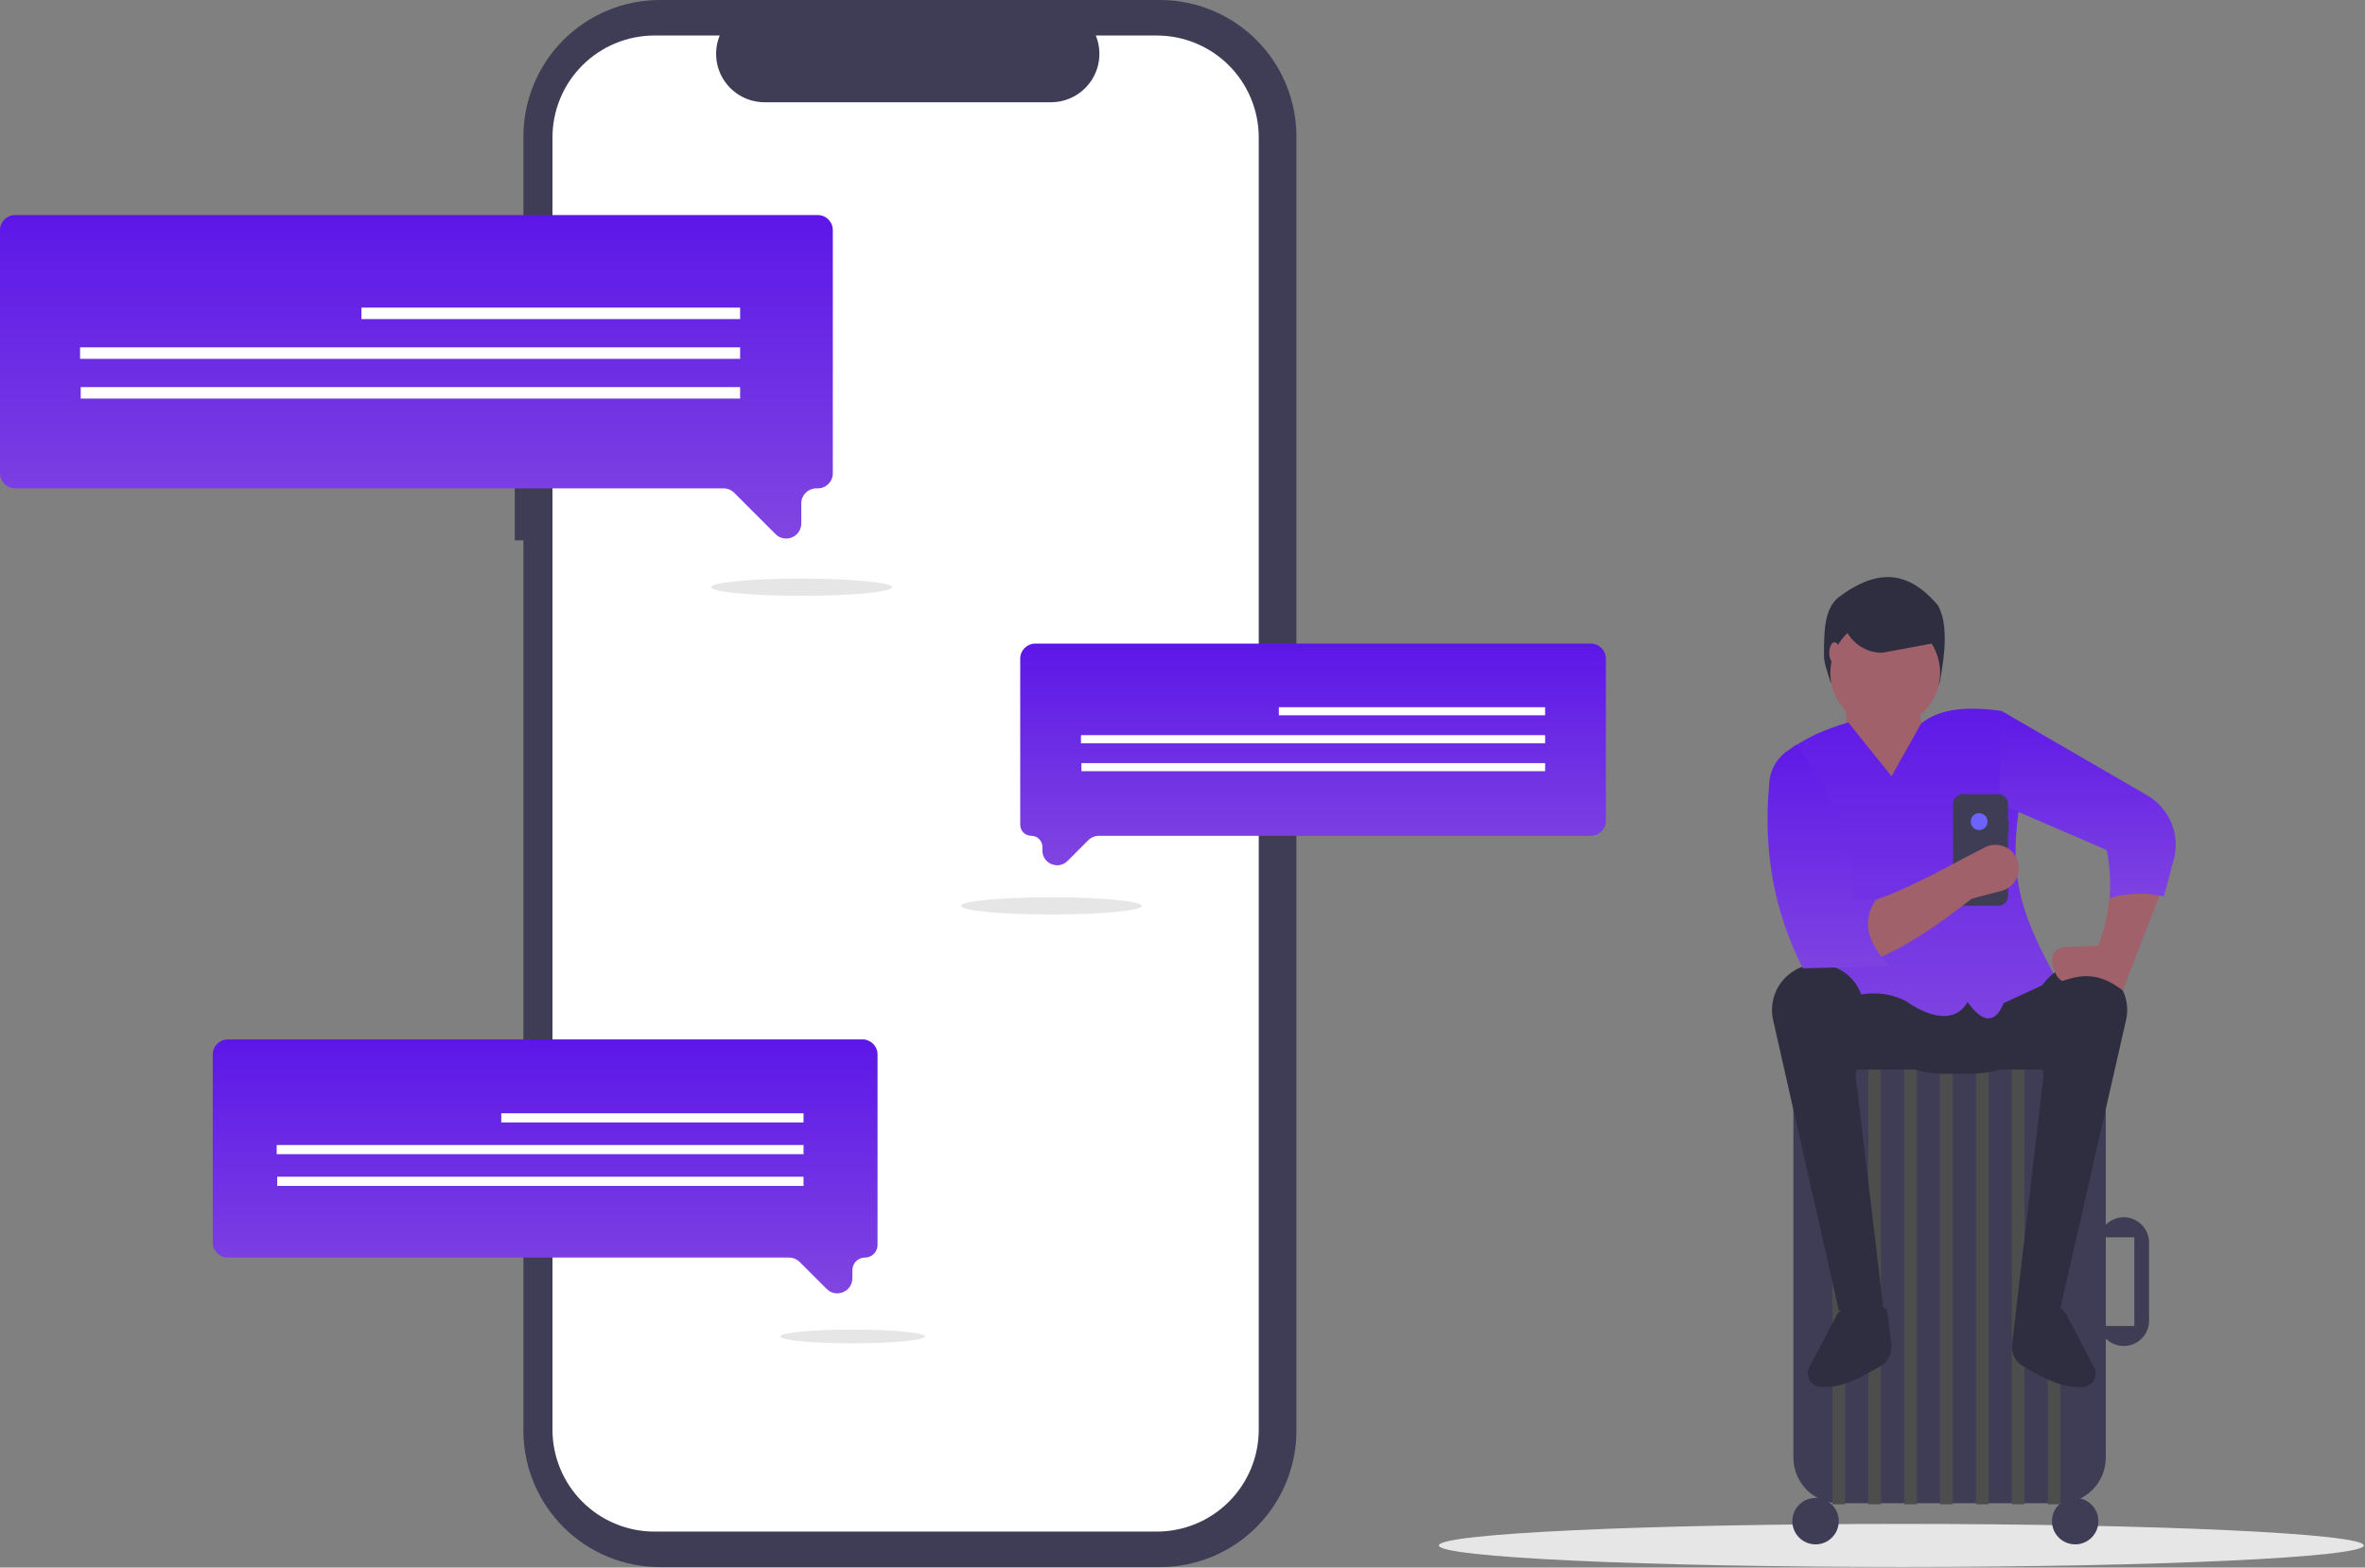 <svg width="1098" height="728" viewBox="0 0 1098 728" fill="none" xmlns="http://www.w3.org/2000/svg">
<rect x="0" y="0" width="1098" height="728" fill="#808080" stroke="none"/>
<path d="M239.002 172.947H243.001V63.402C243.001 46.587 249.681 30.46 261.571 18.57C273.461 6.68 289.588 2.12175e-05 306.403 2.27928e-10H538.49C546.816 -2.23245e-05 555.06 1.64 562.753 4.826C570.445 8.012 577.434 12.682 583.322 18.57C589.209 24.457 593.879 31.447 597.065 39.139C600.252 46.831 601.892 55.076 601.892 63.402V664.376C601.892 672.702 600.252 680.947 597.066 688.639C593.879 696.331 589.209 703.321 583.322 709.208C577.434 715.095 570.445 719.766 562.753 722.952C555.06 726.138 546.816 727.778 538.49 727.778H306.403C289.588 727.778 273.462 721.098 261.571 709.208C249.681 697.318 243.001 681.191 243.001 664.376V250.923H239.002L239.002 172.947Z" fill="#3F3D56"/>
<path d="M303.845 16.495H334.14C332.747 19.911 332.215 23.617 332.591 27.286C332.968 30.956 334.241 34.477 336.298 37.538C338.356 40.6 341.135 43.108 344.391 44.843C347.646 46.578 351.278 47.485 354.967 47.486H487.926C491.615 47.485 495.248 46.578 498.503 44.843C501.759 43.109 504.538 40.6 506.595 37.538C508.653 34.477 509.926 30.956 510.302 27.286C510.679 23.617 510.147 19.911 508.754 16.495H537.049C549.607 16.495 561.65 21.483 570.529 30.363C579.409 39.242 584.397 51.285 584.397 63.843V663.935C584.397 670.153 583.172 676.31 580.793 682.055C578.414 687.799 574.926 693.019 570.529 697.415C566.133 701.812 560.913 705.3 555.169 707.679C549.424 710.059 543.267 711.283 537.049 711.283H303.845C297.627 711.283 291.47 710.059 285.726 707.679C279.981 705.3 274.762 701.812 270.365 697.415C265.968 693.019 262.481 687.799 260.101 682.055C257.722 676.31 256.497 670.153 256.497 663.935V663.935V63.843C256.497 57.625 257.722 51.468 260.101 45.724C262.481 39.979 265.968 34.76 270.365 30.363C274.762 25.966 279.981 22.479 285.726 20.099C291.47 17.72 297.627 16.495 303.845 16.495V16.495Z" fill="white"/>
<path d="M372.14 276.708C348.944 276.708 330.14 274.917 330.14 272.708C330.14 270.499 348.944 268.708 372.14 268.708C395.336 268.708 414.14 270.499 414.14 272.708C414.14 274.917 395.336 276.708 372.14 276.708Z" fill="#E6E6E6"/>
<path d="M0 106.868C0 103.002 3.134 99.868 7 99.868H379.652C383.518 99.868 386.652 103.002 386.652 106.868V219.799C386.652 223.665 383.518 226.799 379.652 226.799H379.006C375.14 226.799 372.006 229.933 372.006 233.799V243.097C372.006 249.334 364.466 252.457 360.056 248.047L340.859 228.849C339.546 227.537 337.766 226.799 335.909 226.799H7C3.134 226.799 0 223.665 0 219.799V106.868Z" fill="url(#paint0_linear_69_200)"/>
<path d="M167.796 142.852H343.617V148.187H167.796V142.852Z" fill="white"/>
<path d="M37.176 161.31H343.617V166.645H37.176V161.31Z" fill="white"/>
<path d="M37.476 179.768H343.617V185.103H37.476V179.768Z" fill="white"/>
<path d="M98.779 489.708C98.779 485.842 101.913 482.708 105.779 482.708H400.418C404.284 482.708 407.418 485.842 407.418 489.708V578.184C407.418 581.412 404.801 584.029 401.572 584.029V584.029C398.344 584.029 395.727 586.646 395.727 589.874V593.629C395.727 599.865 388.187 602.988 383.777 598.578L371.278 586.079C369.965 584.766 368.185 584.029 366.328 584.029H105.779C101.913 584.029 98.779 580.895 98.779 577.029V489.708Z" fill="url(#paint1_linear_69_200)"/>
<path d="M232.72 517.019H373.066V521.278H232.72V517.019Z" fill="white"/>
<path d="M128.455 531.753H373.066V536.012H128.455V531.753Z" fill="white"/>
<path d="M128.694 546.487H373.066V550.746H128.694V546.487Z" fill="white"/>
<path d="M395.835 623.868C377.319 623.868 362.309 622.438 362.309 620.675C362.309 618.911 377.319 617.482 395.835 617.482C414.35 617.482 429.36 618.911 429.36 620.675C429.36 622.438 414.35 623.868 395.835 623.868Z" fill="#E6E6E6"/>
<path d="M488.14 424.708C464.944 424.708 446.14 422.917 446.14 420.708C446.14 418.499 464.944 416.708 488.14 416.708C511.336 416.708 530.14 418.499 530.14 420.708C530.14 422.917 511.336 424.708 488.14 424.708Z" fill="#E6E6E6"/>
<path d="M745.563 305.894C745.563 302.028 742.429 298.894 738.563 298.894H480.656C476.79 298.894 473.656 302.028 473.656 305.894V383.007C473.656 385.851 475.962 388.157 478.806 388.157V388.157C481.65 388.157 483.956 390.463 483.956 393.307V394.995C483.956 401.086 491.321 404.137 495.628 399.83L505.251 390.207C506.563 388.895 508.344 388.157 510.2 388.157H738.563C742.429 388.157 745.563 385.023 745.563 381.157V305.894Z" fill="url(#paint2_linear_69_200)"/>
<path d="M593.717 328.436H717.36V332.188H593.717V328.436Z" fill="white"/>
<path d="M501.86 341.416H717.36V345.168H501.86V341.416Z" fill="white"/>
<path d="M502.071 354.396H717.36V358.148H502.071V354.396Z" fill="white"/>
<path d="M882.726 727.719C1001.32 727.719 1097.45 723.242 1097.45 717.719C1097.45 712.196 1001.32 707.719 882.726 707.719C764.136 707.719 668 712.196 668 717.719C668 723.242 764.136 727.719 882.726 727.719Z" fill="#E6E6E6"/>
<path d="M985.988 565.315C983.295 565.316 980.684 566.24 978.591 567.935C976.497 569.63 975.049 571.991 974.488 574.625H990.889V615.786H974.488C975.093 618.628 976.729 621.145 979.08 622.853C981.431 624.56 984.331 625.336 987.221 625.032C990.111 624.727 992.785 623.364 994.729 621.204C996.673 619.045 997.749 616.242 997.749 613.336V577.075C997.749 575.531 997.445 574.002 996.854 572.575C996.263 571.148 995.396 569.852 994.304 568.759C993.212 567.667 991.916 566.801 990.489 566.21C989.062 565.619 987.533 565.315 985.988 565.315V565.315Z" fill="#3F3D56"/>
<path d="M853.759 493.283C848.153 493.29 842.779 495.519 838.815 499.483C834.851 503.447 832.621 508.822 832.615 514.427V676.964C832.621 682.57 834.851 687.944 838.815 691.908C842.779 695.872 848.153 698.102 853.759 698.108H956.514C962.12 698.102 967.494 695.872 971.458 691.908C975.422 687.944 977.652 682.57 977.658 676.964V514.427C977.652 508.822 975.422 503.447 971.458 499.483C967.494 495.519 962.12 493.29 956.514 493.283H853.759Z" fill="#3F3D56"/>
<path d="M842.905 717.219C848.859 717.219 853.685 712.392 853.685 706.438C853.685 700.485 848.859 695.658 842.905 695.658C836.951 695.658 832.125 700.485 832.125 706.438C832.125 712.392 836.951 717.219 842.905 717.219Z" fill="#3F3D56"/>
<path d="M963.448 717.219C969.402 717.219 974.228 712.392 974.228 706.438C974.228 700.485 969.402 695.658 963.448 695.658C957.494 695.658 952.668 700.485 952.668 706.438C952.668 712.392 957.494 717.219 963.448 717.219Z" fill="#3F3D56"/>
<path d="M856.625 491.813H850.745V698.598H856.625V491.813Z" fill="#4D4D4D"/>
<path d="M873.286 491.813H867.406V698.598H873.286V491.813Z" fill="#4D4D4D"/>
<path d="M889.946 491.813H884.066V698.598H889.946V491.813Z" fill="#4D4D4D"/>
<path d="M906.606 491.813H900.726V698.598H906.606V491.813Z" fill="#4D4D4D"/>
<path d="M923.267 491.813H917.387V698.598H923.267V491.813Z" fill="#4D4D4D"/>
<path d="M939.927 491.813H934.047V698.598H939.927V491.813Z" fill="#4D4D4D"/>
<path d="M956.588 491.813H950.708V698.598H956.588V491.813Z" fill="#4D4D4D"/>
<path d="M955.008 476.133C958.85 469.597 960.876 462.154 960.875 454.572H856.748C856.747 462.154 858.773 469.597 862.615 476.133H841.435C841.435 487.499 851.033 496.713 862.873 496.713H889.109C893.517 498.018 898.09 498.678 902.686 498.673H914.937C919.533 498.678 924.107 498.018 928.514 496.713H954.75C966.59 496.713 976.188 487.499 976.188 476.133H955.008Z" fill="#2F2E41"/>
<path d="M878.092 624.606C878.285 626.696 877.841 628.795 876.817 630.626C875.794 632.458 874.239 633.937 872.358 634.867L872.306 634.896C862.504 640.487 854.484 644.876 844.966 644.067C844.007 643.982 843.08 643.677 842.258 643.175C841.436 642.673 840.741 641.989 840.228 641.174C839.714 640.36 839.395 639.438 839.296 638.48C839.197 637.523 839.32 636.555 839.656 635.653L853.195 609.906C861.06 600.743 866.602 600.734 876.226 608.436L878.092 624.606Z" fill="#2F2E41"/>
<path d="M934.141 624.606C933.948 626.696 934.392 628.795 935.416 630.626C936.439 632.458 937.994 633.937 939.875 634.867L939.927 634.896C949.729 640.487 957.749 644.876 967.267 644.067C968.226 643.982 969.153 643.677 969.975 643.175C970.797 642.673 971.492 641.989 972.005 641.174C972.519 640.36 972.838 639.438 972.937 638.48C973.036 637.523 972.913 636.555 972.577 635.653L959.038 609.906C951.173 600.743 945.631 600.734 936.007 608.436L934.141 624.606Z" fill="#2F2E41"/>
<path d="M894.793 321.289H857.12C855.413 321.292 853.751 320.745 852.38 319.729C851.008 318.713 850.001 317.282 849.506 315.648C848.346 311.782 846.849 308.031 846.825 304.629C846.733 291.424 847.389 283.019 853.195 277.678C872.541 263.008 886.559 265.707 899.746 281.108C904.376 289.712 903.187 302.554 900.683 316.354C900.435 317.736 899.71 318.987 898.633 319.889C897.557 320.792 896.198 321.287 894.793 321.289Z" fill="#2F2E41"/>
<path d="M875.246 337.95C889.318 337.95 900.726 326.541 900.726 312.469C900.726 298.396 889.318 286.988 875.246 286.988C861.173 286.988 849.765 298.396 849.765 312.469C849.765 326.541 861.173 337.95 875.246 337.95Z" fill="#A0616A"/>
<path d="M894.846 363.43L859.565 364.41L856.625 326.189L890.926 325.209L894.846 363.43Z" fill="#A0616A"/>
<path d="M954.628 454.572L930.283 465.841C926.204 475.518 920.58 475.239 913.467 465.353C906.677 477.244 892.053 470.118 884.908 464.924C880.302 462.577 875.208 461.348 870.039 461.337C864.87 461.327 859.771 462.534 855.155 464.863L829.185 349.71C837.19 342.828 847.857 338.505 858.095 335.5L878.186 360.49L891.906 335.99C901.442 328.322 914.837 328.308 929.147 330.109L937.502 374.779C931.992 410.015 940.278 427.689 954.628 454.572Z" fill="url(#paint3_linear_69_200)"/>
<path d="M874.266 606.476L853.685 608.436L823.197 473.689C822.504 470.568 822.52 467.332 823.245 464.219C823.969 461.105 825.384 458.195 827.384 455.701C829.384 453.208 831.919 451.195 834.801 449.813C837.683 448.43 840.838 447.712 844.035 447.712V447.712C847.074 447.712 850.078 448.361 852.847 449.616C855.615 450.87 858.083 452.701 860.087 454.987C862.09 457.272 863.582 459.959 864.464 462.868C865.345 465.777 865.595 468.84 865.197 471.853L861.525 499.653L874.266 606.476Z" fill="#2F2E41"/>
<path d="M936.007 608.436L956.588 607.456L987.076 473.689C987.769 470.568 987.753 467.332 987.029 464.219C986.304 461.105 984.889 458.195 982.889 455.701C980.889 453.208 978.354 451.195 975.472 449.813C972.59 448.43 969.435 447.712 966.238 447.712V447.712C963.199 447.712 960.195 448.361 957.426 449.616C954.658 450.87 952.19 452.701 950.186 454.987C948.183 457.272 946.691 459.959 945.809 462.868C944.928 465.777 944.678 468.84 945.076 471.853L948.748 499.653L936.007 608.436Z" fill="#2F2E41"/>
<path d="M1002.9 415.057L985.499 459.962C975.984 452.688 968.312 451.695 957.758 455.553C954.84 455.147 952.668 448.732 952.668 445.786C952.668 444.267 953.253 442.806 954.303 441.708C955.352 440.609 956.785 439.958 958.303 439.889L974.228 439.165C977.142 431.536 978.913 423.518 979.483 415.371C987.125 413.203 995.204 413.095 1002.9 415.057V415.057Z" fill="#A0616A"/>
<path d="M1004.61 416.351L1008.85 400.521C1010.7 394.731 1010.52 388.482 1008.34 382.81C1006.15 377.137 1002.09 372.383 996.83 369.335L929.147 330.109L928.167 373.23L978.148 394.791C979.529 402.127 979.977 409.609 979.483 417.058C987.28 414.741 996.793 414.249 1004.61 416.351Z" fill="url(#paint4_linear_69_200)"/>
<path d="M900.236 298.258L873.776 303.159C871.33 303.159 868.909 302.677 866.65 301.741C864.391 300.805 862.338 299.434 860.609 297.705C858.88 295.976 857.508 293.923 856.573 291.664C855.637 289.405 855.155 286.983 855.155 284.538H901.216L900.236 298.258Z" fill="#2F2E41"/>
<path d="M851.725 308.059C853.078 308.059 854.175 305.865 854.175 303.158C854.175 300.452 853.078 298.258 851.725 298.258C850.372 298.258 849.275 300.452 849.275 303.158C849.275 305.865 850.372 308.059 851.725 308.059Z" fill="#A0616A"/>
<path d="M932.577 381.151H932.292V373.354C932.292 372.762 932.176 372.175 931.949 371.627C931.722 371.08 931.39 370.582 930.971 370.163C930.552 369.744 930.054 369.412 929.507 369.185C928.959 368.959 928.373 368.842 927.78 368.842H911.262C910.669 368.842 910.083 368.959 909.535 369.185C908.988 369.412 908.49 369.744 908.071 370.163C907.652 370.582 907.32 371.08 907.093 371.627C906.866 372.175 906.75 372.762 906.75 373.354V416.127C906.75 416.719 906.866 417.306 907.093 417.853C907.32 418.401 907.652 418.898 908.071 419.317C908.49 419.736 908.988 420.069 909.535 420.296C910.083 420.522 910.669 420.639 911.262 420.639H927.78C928.373 420.639 928.959 420.522 929.507 420.296C930.054 420.069 930.552 419.736 930.971 419.317C931.39 418.898 931.722 418.401 931.949 417.853C932.176 417.306 932.292 416.719 932.292 416.127V386.7H932.577V381.151Z" fill="#3F3D56"/>
<path d="M918.857 385.481C921.022 385.481 922.777 383.726 922.777 381.561C922.777 379.396 921.022 377.641 918.857 377.641C916.692 377.641 914.937 379.396 914.937 381.561C914.937 383.726 916.692 385.481 918.857 385.481Z" fill="#6C63FF"/>
<path d="M915.427 417.331C895.268 433.156 875.056 446.328 860.055 448.202L857.605 421.252C872.012 419.175 891.275 409.683 911.507 398.711L921.402 393.565C922.998 392.736 924.774 392.314 926.572 392.339C928.371 392.364 930.135 392.835 931.707 393.708C933.279 394.582 934.61 395.832 935.581 397.346C936.552 398.86 937.132 400.591 937.27 402.384V402.384C937.465 404.927 936.761 407.459 935.28 409.535C933.8 411.612 931.636 413.103 929.168 413.747L915.427 417.331Z" fill="#A0616A"/>
<path d="M877.206 448.692L837.025 449.672C823.505 423.148 818.598 394.845 821.344 364.96C821.344 361.767 822.119 358.621 823.601 355.792C825.083 352.963 827.229 350.536 829.854 348.718L834.085 345.79C852.172 372.64 863.391 397.575 859.565 418.311L871.326 417.331C863.71 427.61 867.235 438.092 877.206 448.692Z" fill="url(#paint5_linear_69_200)"/>
<defs>
<linearGradient id="paint0_linear_69_200" x1="386.652" y1="99.868" x2="386.652" y2="259.997" gradientUnits="userSpaceOnUse">
<stop stop-color="#5C17E8"/>
<stop offset="1" stop-color="#8349E0"/>
</linearGradient>
<linearGradient id="paint1_linear_69_200" x1="407.418" y1="482.708" x2="407.418" y2="610.528" gradientUnits="userSpaceOnUse">
<stop stop-color="#5C17E8"/>
<stop offset="1" stop-color="#8349E0"/>
</linearGradient>
<linearGradient id="paint2_linear_69_200" x1="745.563" y1="298.894" x2="745.563" y2="411.502" gradientUnits="userSpaceOnUse">
<stop stop-color="#5C17E8"/>
<stop offset="1" stop-color="#8349E0"/>
</linearGradient>
<linearGradient id="paint3_linear_69_200" x1="891.906" y1="329.129" x2="891.906" y2="472.936" gradientUnits="userSpaceOnUse">
<stop stop-color="#5F1AE7"/>
<stop offset="1" stop-color="#7E42E1"/>
</linearGradient>
<linearGradient id="paint4_linear_69_200" x1="969.143" y1="330.109" x2="969.143" y2="417.058" gradientUnits="userSpaceOnUse">
<stop stop-color="#5F1AE7"/>
<stop offset="1" stop-color="#7E42E1"/>
</linearGradient>
<linearGradient id="paint5_linear_69_200" x1="848.908" y1="345.79" x2="848.908" y2="449.672" gradientUnits="userSpaceOnUse">
<stop stop-color="#5F1AE7"/>
<stop offset="1" stop-color="#7E42E1"/>
</linearGradient>
</defs>
</svg>

